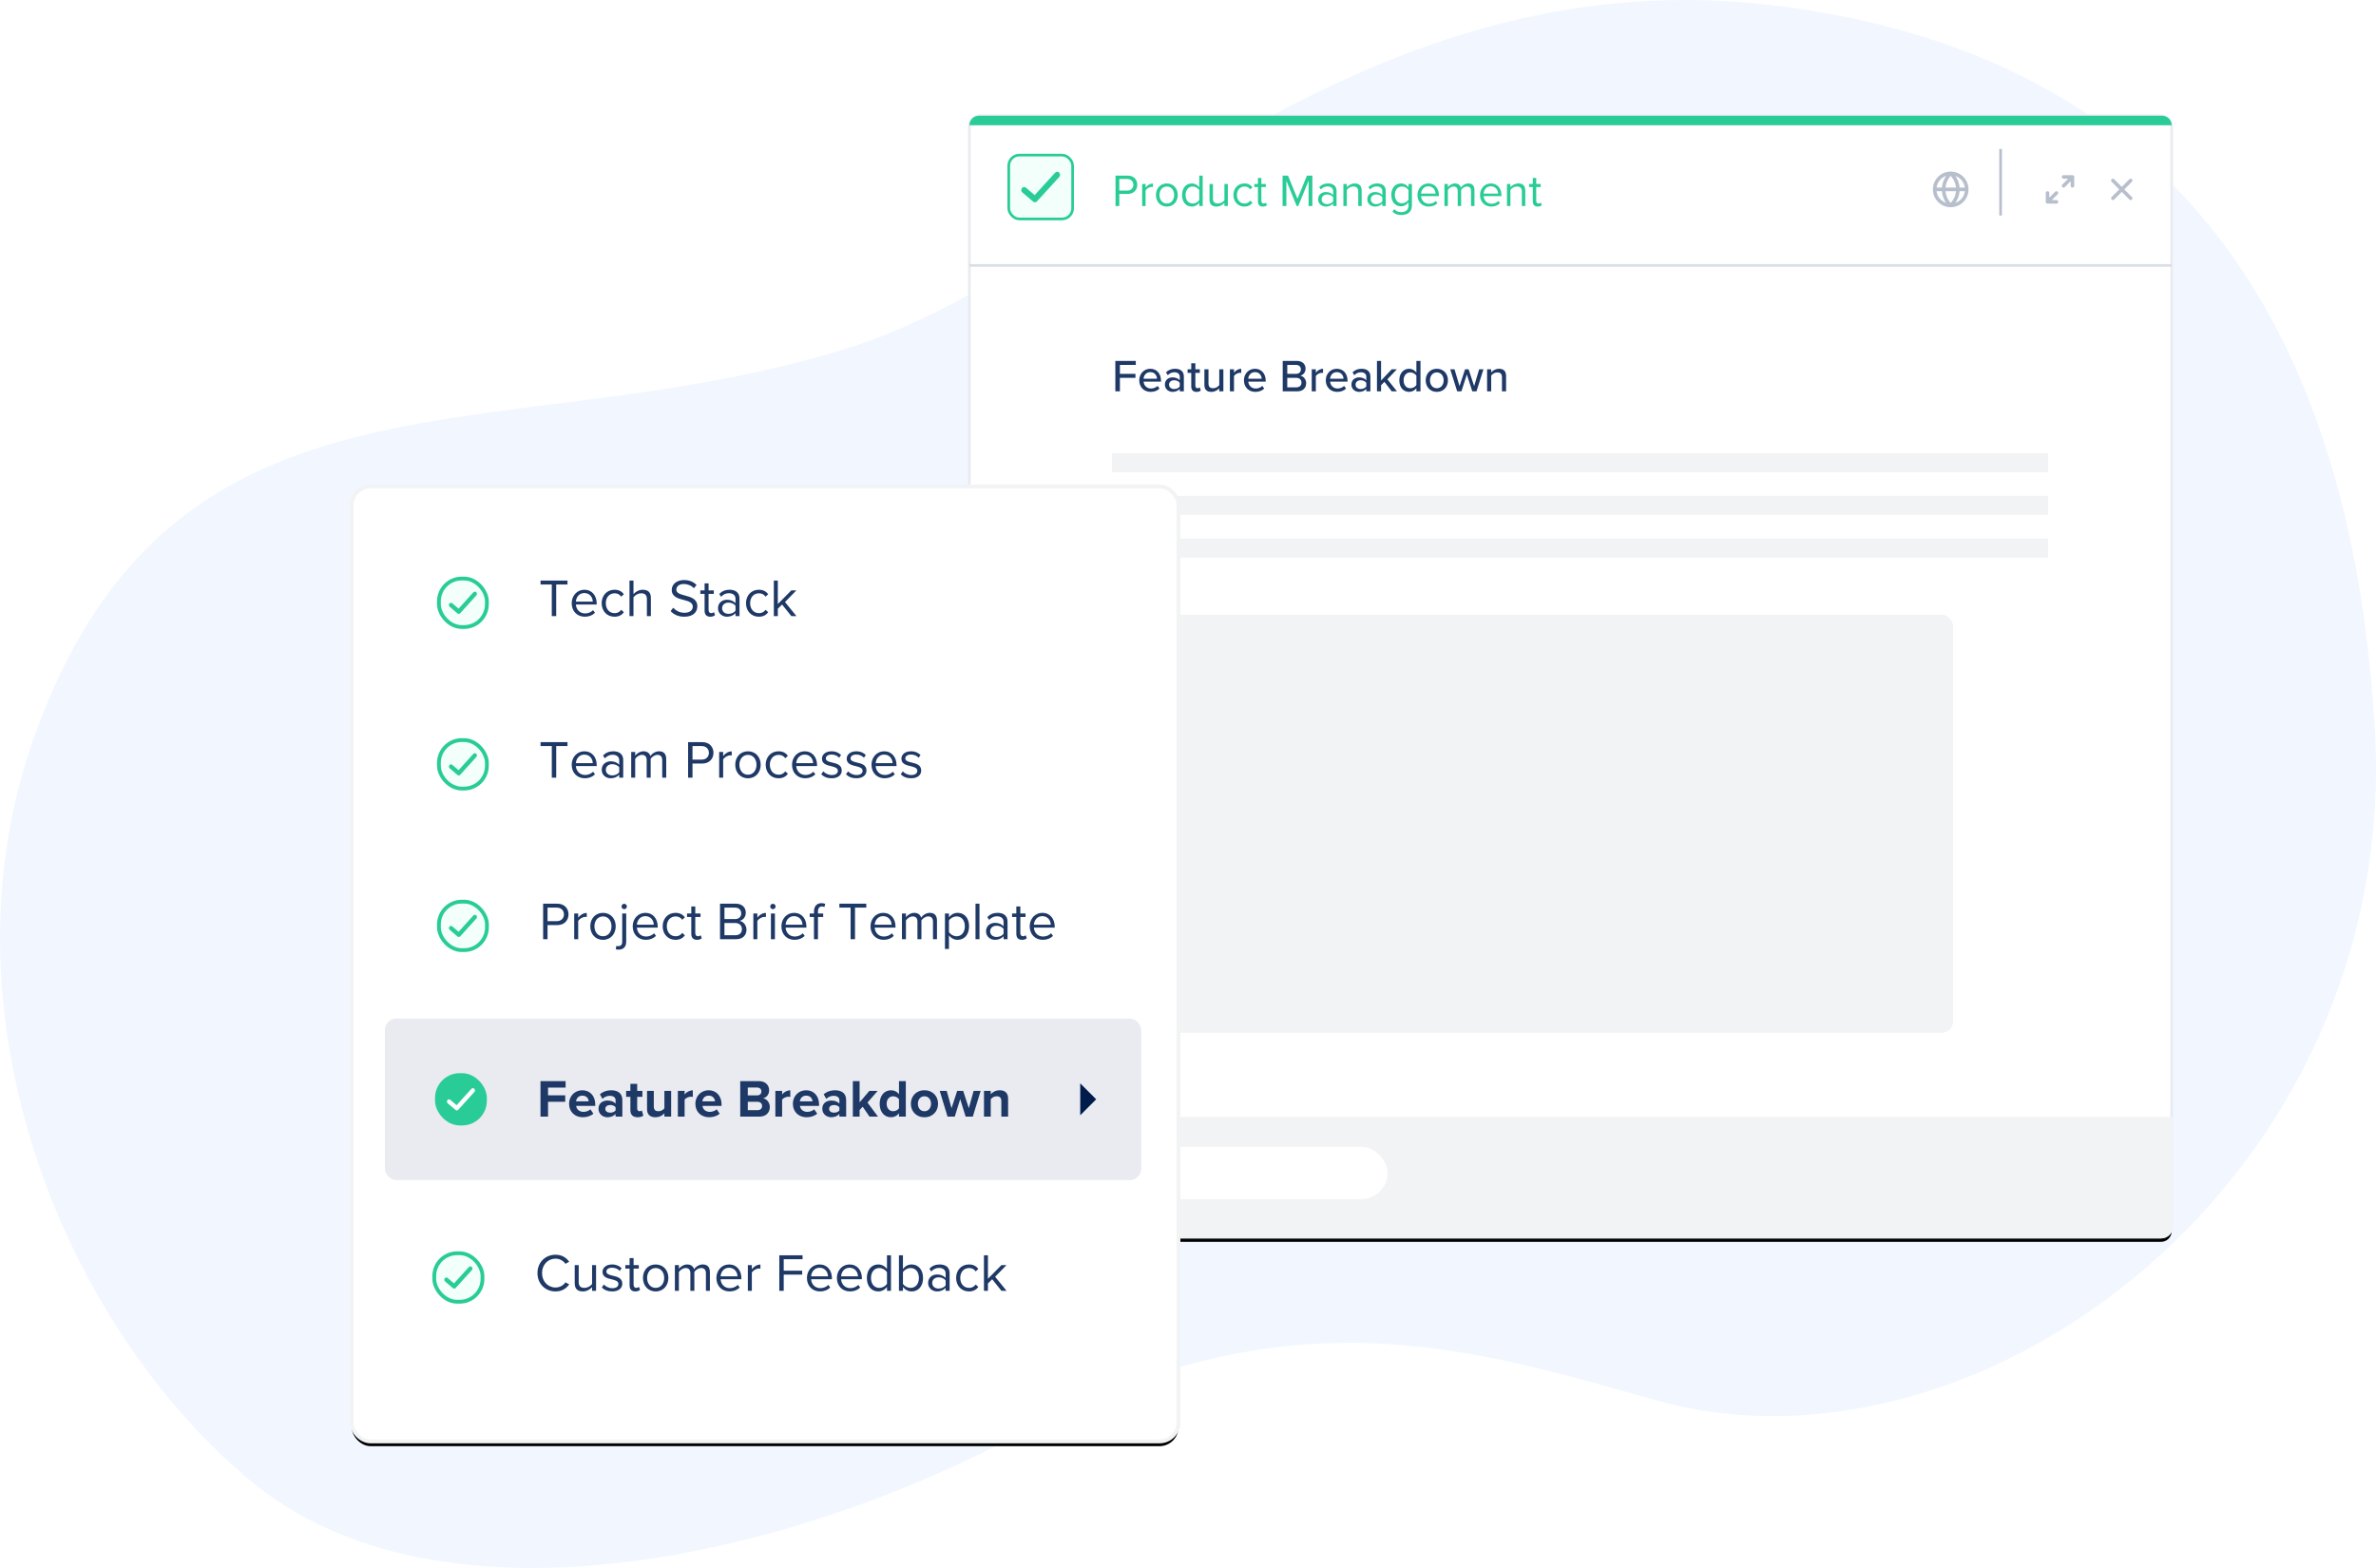 <svg width="500px" height="330px" viewBox="0 0 500 330" xmlns="http://www.w3.org/2000/svg" xmlns:xlink="http://www.w3.org/1999/xlink">
    <defs>
        <rect id="path-1" x="204" y="24.36" width="253" height="236" rx="2.24"></rect>
        <filter x="-1.5%" y="-1.2%" width="103.0%" height="103.2%" filterUnits="objectBoundingBox" id="filter-2">
            <feMorphology radius="0.28" operator="dilate" in="SourceAlpha" result="shadowSpreadOuter1"></feMorphology>
            <feOffset dx="0" dy="1" in="shadowSpreadOuter1" result="shadowOffsetOuter1"></feOffset>
            <feGaussianBlur stdDeviation="1" in="shadowOffsetOuter1" result="shadowBlurOuter1"></feGaussianBlur>
            <feComposite in="shadowBlurOuter1" in2="SourceAlpha" operator="out" result="shadowBlurOuter1"></feComposite>
            <feColorMatrix values="0 0 0 0 0   0 0 0 0 0   0 0 0 0 0  0 0 0 0.5 0" type="matrix" in="shadowBlurOuter1"></feColorMatrix>
        </filter>
        <path d="M1.875,4.875 C2.081,4.875 2.249,5.042 2.25,5.248 L2.25,5.248 L2.255,6.215 L3.485,4.985 C3.631,4.838 3.869,4.838 4.015,4.985 C4.162,5.131 4.162,5.369 4.015,5.515 L4.015,5.515 L2.781,6.75 L3.75,6.75 C3.957,6.75 4.125,6.918 4.125,7.125 C4.125,7.332 3.957,7.5 3.75,7.5 L3.75,7.5 L3.75,7.5 L1.884,7.499 C1.678,7.499 1.51,7.332 1.509,7.126 L1.509,7.126 L1.5,5.252 C1.499,5.045 1.666,4.876 1.873,4.875 L1.873,4.875 Z M5.252,1.5 L7.126,1.51 C7.332,1.511 7.499,1.678 7.499,1.884 L7.499,1.884 L7.5,3.75 C7.5,3.957 7.332,4.125 7.125,4.125 L7.125,4.125 C6.918,4.125 6.75,3.957 6.75,3.751 L6.75,3.751 L6.749,2.781 L5.515,4.015 C5.442,4.088 5.346,4.125 5.25,4.125 C5.154,4.125 5.058,4.088 4.985,4.015 C4.838,3.869 4.838,3.631 4.985,3.485 L4.985,3.485 L6.215,2.255 L5.248,2.25 C5.041,2.249 4.874,2.08 4.875,1.873 C4.876,1.667 5.044,1.5 5.25,1.5 L5.25,1.5 L5.252,1.5 Z" id="path-3"></path>
        <rect id="path-5" x="74" y="102.36" width="174" height="201" rx="4"></rect>
        <filter x="-2.2%" y="-1.4%" width="104.5%" height="103.9%" filterUnits="objectBoundingBox" id="filter-6">
            <feMorphology radius="0.4" operator="dilate" in="SourceAlpha" result="shadowSpreadOuter1"></feMorphology>
            <feOffset dx="0" dy="1" in="shadowSpreadOuter1" result="shadowOffsetOuter1"></feOffset>
            <feGaussianBlur stdDeviation="1" in="shadowOffsetOuter1" result="shadowBlurOuter1"></feGaussianBlur>
            <feComposite in="shadowBlurOuter1" in2="SourceAlpha" operator="out" result="shadowBlurOuter1"></feComposite>
            <feColorMatrix values="0 0 0 0 0   0 0 0 0 0   0 0 0 0 0  0 0 0 0.5 0" type="matrix" in="shadowBlurOuter1"></feColorMatrix>
        </filter>
        <polygon id="path-7" points="3.64 5.32 7 8.68 10.36 5.32"></polygon>
    </defs>
    <g id="Product-Management-" stroke="none" stroke-width="1" fill="none" fill-rule="evenodd">
        <path d="M354.092,0 C277.32,0.225 226.648,58.154 178.509,73.23 C106.324,95.836 37.06,72.086 7.298,154.738 C2.301,168.616 0.02,182.985 0,197.267 L0,197.654 C0.066,242.299 22.186,286.072 52.447,311.44 C68.228,324.67 89.256,329.991 111.884,330 L112.012,330 C146.866,329.984 185.499,317.385 214.647,301.686 C271.098,271.28 309.672,283.797 348.467,294.71 C416.799,313.932 505.411,247.762 499.741,153.048 C494.297,62.081 452.541,10.979 373.868,1.206 C367.407,0.404 361.113,0.018 354.995,0 L354.092,0 Z" id="Fill-1-Copy" fill="#F2F7FF"></path>
        <g id="Rectangle">
            <use fill="black" fill-opacity="1" filter="url(#filter-2)" xlink:href="#path-1"></use>
            <use stroke="#E9EBF0" stroke-width="0.56" fill="#FFFFFF" xlink:href="#path-1"></use>
        </g>
        <path d="M206,24.36 L455,24.36 C456.105,24.36 457,25.256 457,26.36 L457,26.36 L457,26.36 L204,26.36 C204,25.256 204.895,24.36 206,24.36 Z" id="Rectangle-7-Copy-6" fill="#29CC96"></path>
        <g id="verification/button/trusted/active" transform="translate(212, 32.36)">
            <g id="verification-icon-trusted-copy-12">
                <g id="Group-15" fill="#F2FFFB" stroke="#29CC96" stroke-width="0.56">
                    <rect id="Rectangle-3" x="0.28" y="0.28" width="13.44" height="13.44" rx="2.24"></rect>
                </g>
                <path d="M10.04,3.987 C8.546,5.574 7.186,7.139 5.735,8.702 L3.899,7.145 C3.774,7.039 3.614,6.99 3.455,7.009 C3.295,7.028 3.15,7.113 3.049,7.245 C2.84,7.522 2.883,7.925 3.144,8.146 L5.409,10.068 C5.651,10.273 5.999,10.251 6.217,10.018 C7.84,8.293 9.3,6.592 10.899,4.893 C11.079,4.709 11.133,4.425 11.035,4.181 C10.936,3.936 10.705,3.782 10.455,3.792 C10.298,3.797 10.149,3.867 10.04,3.987 Z" id="Fill-1" fill="#29CC96"></path>
            </g>
        </g>
        <g id="close" transform="translate(442, 35.36)" fill="#B8BFCC">
            <path d="M5.029,4.5 L6.641,2.891 C6.788,2.744 6.788,2.506 6.641,2.359 C6.494,2.212 6.256,2.212 6.109,2.359 L4.5,3.971 L2.891,2.359 C2.744,2.212 2.506,2.212 2.359,2.359 C2.212,2.506 2.212,2.744 2.359,2.891 L3.971,4.5 L2.359,6.109 C2.288,6.179 2.248,6.275 2.248,6.375 C2.248,6.475 2.288,6.571 2.359,6.641 C2.429,6.712 2.525,6.752 2.625,6.752 C2.725,6.752 2.821,6.712 2.891,6.641 L4.5,5.029 L6.109,6.641 C6.179,6.712 6.275,6.752 6.375,6.752 C6.475,6.752 6.571,6.712 6.641,6.641 C6.712,6.571 6.752,6.475 6.752,6.375 C6.752,6.275 6.712,6.179 6.641,6.109 L5.029,4.5 Z" id="🎨-Icon-Сolor"></path>
        </g>
        <g id="expand-window" transform="translate(429, 35.36)">
            <mask id="mask-4" fill="white">
                <use xlink:href="#path-3"></use>
            </mask>
            <use id="🎨-Icon-Сolor" fill="#B8BFCC" fill-rule="evenodd" xlink:href="#path-3"></use>
        </g>
        <path d="M421,31.36 L421,45.36 L421,31.36 Z" id="Path-2" stroke="#B8BFCC" stroke-width="0.56"></path>
        <g id="globe" transform="translate(406, 35.36)" fill="#B8BFCC">
            <path d="M8.25,4.5 C8.25,3.505 7.855,2.552 7.152,1.848 C6.448,1.145 5.495,0.75 4.5,0.75 C2.429,0.75 0.75,2.429 0.75,4.5 C0.75,6.571 2.429,8.25 4.5,8.25 C6.571,8.25 8.25,6.571 8.25,4.5 Z M7.474,4.125 L6.375,4.125 C6.313,3.243 6.011,2.395 5.501,1.673 C6.569,2.052 7.332,3.001 7.474,4.125 Z M3.405,4.875 L5.625,4.875 C5.529,5.801 5.134,6.672 4.5,7.354 C3.866,6.674 3.48,5.801 3.405,4.875 L3.405,4.875 Z M3.405,4.125 C3.492,3.203 3.877,2.335 4.5,1.65 C5.139,2.327 5.535,3.198 5.625,4.125 L3.405,4.125 Z M3.54,1.661 C3.028,2.388 2.721,3.239 2.651,4.125 L1.526,4.125 C1.671,2.986 2.453,2.03 3.54,1.661 Z M1.526,4.875 L2.651,4.875 C2.713,5.76 3.018,6.612 3.533,7.335 C2.449,6.965 1.671,6.011 1.526,4.875 Z M5.482,7.331 C5.996,6.608 6.304,5.759 6.375,4.875 L7.481,4.875 C7.337,6.007 6.562,6.959 5.482,7.331 L5.482,7.331 Z" id="🎨-Icon-Сolor"></path>
        </g>
        <path d="M204,235.36 L457,235.36 L457,258.12 C457,259.358 455.997,260.36 454.76,260.36 L206.24,260.36 C205.003,260.36 204,259.358 204,258.12 L204,235.36 L204,235.36 Z" id="Rectangle" stroke="#F2F3F5" stroke-width="0.56" fill="#F2F3F5"></path>
        <g id="icon-resize" transform="translate(206, 250.36)" fill="#8F9CB3">
            <path d="M5.696,6.72 L4.779,6.72 L6.72,4.779 L6.72,5.696 L5.696,6.72 Z M3.307,6.72 L2.389,6.72 L6.72,2.389 L6.72,3.307 L3.307,6.72 Z M0.917,6.72 L0,6.72 L6.72,0 L6.72,0.917 L0.917,6.72 Z" id="Shape" transform="translate(3.36, 3.36) rotate(90) translate(-3.36, -3.36) "></path>
        </g>
        <g id="tag" transform="translate(220, 242.36)" fill="#B8BFCC">
            <path d="M4.675,9.625 C4.569,9.625 4.464,9.585 4.383,9.504 L1.496,6.617 C1.335,6.455 1.335,6.195 1.496,6.033 L6.033,1.496 C6.111,1.418 6.215,1.375 6.325,1.375 L9.213,1.375 C9.441,1.375 9.625,1.559 9.625,1.788 L9.625,4.675 C9.625,4.785 9.582,4.889 9.504,4.967 L4.967,9.504 C4.886,9.585 4.781,9.625 4.675,9.625 Z M8.8,4.504 L8.8,2.2 L6.496,2.2 L2.371,6.325 L4.675,8.629 L8.8,4.504 Z M7.543,2.757 C7.736,2.564 8.049,2.564 8.243,2.757 C8.436,2.951 8.436,3.264 8.243,3.458 C8.049,3.651 7.736,3.651 7.543,3.458 C7.349,3.264 7.349,2.951 7.543,2.757 L7.543,2.757 Z" id="🎨-Icon-Сolor"></path>
        </g>
        <rect id="Rectangle-12-[4-8]" fill="#FFFFFF" x="241" y="241.36" width="51" height="11" rx="5.5"></rect>
        <path d="M235.67,82.36 L235.67,79.519 L238.944,79.519 L238.944,78.674 L235.67,78.674 L235.67,76.802 L239.011,76.802 L239.011,75.957 L234.71,75.957 L234.71,82.36 L235.67,82.36 Z M242.141,82.476 C242.89,82.476 243.542,82.236 244.003,81.784 L243.6,81.218 C243.254,81.573 242.717,81.765 242.227,81.765 C241.296,81.765 240.72,81.112 240.653,80.325 L244.32,80.325 L244.32,80.114 C244.32,78.693 243.456,77.608 242.064,77.608 C240.71,77.608 239.741,78.693 239.741,80.037 C239.741,81.496 240.758,82.476 242.141,82.476 Z M243.475,79.701 L240.643,79.701 C240.691,79.068 241.133,78.319 242.064,78.319 C243.043,78.319 243.456,79.087 243.475,79.701 Z M246.749,82.476 C247.373,82.476 247.901,82.255 248.266,81.852 L248.266,82.36 L249.13,82.36 L249.13,79.231 C249.13,78.05 248.275,77.608 247.267,77.608 C246.518,77.608 245.885,77.858 245.366,78.367 L245.741,78.962 C246.154,78.549 246.605,78.348 247.133,78.348 C247.795,78.348 248.266,78.693 248.266,79.269 L248.266,80.037 C247.91,79.624 247.373,79.423 246.749,79.423 C245.971,79.423 245.136,79.884 245.136,80.94 C245.136,81.957 245.981,82.476 246.749,82.476 Z M247.075,81.871 C246.451,81.871 246.01,81.496 246.01,80.949 C246.01,80.402 246.451,80.028 247.075,80.028 C247.555,80.028 248.006,80.21 248.266,80.556 L248.266,81.343 C248.006,81.688 247.555,81.871 247.075,81.871 Z M251.789,82.476 C252.24,82.476 252.509,82.351 252.691,82.178 L252.47,81.525 C252.384,81.621 252.202,81.708 252,81.708 C251.702,81.708 251.549,81.468 251.549,81.141 L251.549,78.482 L252.49,78.482 L252.49,77.724 L251.549,77.724 L251.549,76.456 L250.685,76.456 L250.685,77.724 L249.917,77.724 L249.917,78.482 L250.685,78.482 L250.685,81.333 C250.685,82.063 251.059,82.476 251.789,82.476 Z M254.928,82.476 C255.638,82.476 256.224,82.111 256.579,81.727 L256.579,82.36 L257.443,82.36 L257.443,77.724 L256.579,77.724 L256.579,81.055 C256.32,81.4 255.83,81.708 255.293,81.708 C254.698,81.708 254.314,81.477 254.314,80.709 L254.314,77.724 L253.45,77.724 L253.45,80.997 C253.45,81.976 253.939,82.476 254.928,82.476 Z M259.68,82.36 L259.68,79.135 C259.882,78.789 260.467,78.463 260.899,78.463 C261.014,78.463 261.11,78.472 261.197,78.492 L261.197,77.618 C260.582,77.618 260.035,77.973 259.68,78.434 L259.68,77.724 L258.816,77.724 L258.816,82.36 L259.68,82.36 Z M264.173,82.476 C264.922,82.476 265.574,82.236 266.035,81.784 L265.632,81.218 C265.286,81.573 264.749,81.765 264.259,81.765 C263.328,81.765 262.752,81.112 262.685,80.325 L266.352,80.325 L266.352,80.114 C266.352,78.693 265.488,77.608 264.096,77.608 C262.742,77.608 261.773,78.693 261.773,80.037 C261.773,81.496 262.79,82.476 264.173,82.476 Z M265.507,79.701 L262.675,79.701 C262.723,79.068 263.165,78.319 264.096,78.319 C265.075,78.319 265.488,79.087 265.507,79.701 Z M273.014,82.36 C274.195,82.36 274.867,81.64 274.867,80.632 C274.867,79.855 274.31,79.164 273.629,79.058 C274.214,78.933 274.742,78.396 274.742,77.589 C274.742,76.658 274.08,75.957 272.938,75.957 L269.933,75.957 L269.933,82.36 L273.014,82.36 Z M272.755,78.674 L270.893,78.674 L270.893,76.802 L272.755,76.802 C273.398,76.802 273.754,77.215 273.754,77.743 C273.754,78.271 273.398,78.674 272.755,78.674 Z M272.803,81.516 L270.893,81.516 L270.893,79.519 L272.803,79.519 C273.514,79.519 273.878,79.98 273.878,80.508 C273.878,81.132 273.475,81.516 272.803,81.516 Z M276.902,82.36 L276.902,79.135 C277.104,78.789 277.69,78.463 278.122,78.463 C278.237,78.463 278.333,78.472 278.419,78.492 L278.419,77.618 C277.805,77.618 277.258,77.973 276.902,78.434 L276.902,77.724 L276.038,77.724 L276.038,82.36 L276.902,82.36 Z M281.395,82.476 C282.144,82.476 282.797,82.236 283.258,81.784 L282.854,81.218 C282.509,81.573 281.971,81.765 281.482,81.765 C280.55,81.765 279.974,81.112 279.907,80.325 L283.574,80.325 L283.574,80.114 C283.574,78.693 282.71,77.608 281.318,77.608 C279.965,77.608 278.995,78.693 278.995,80.037 C278.995,81.496 280.013,82.476 281.395,82.476 Z M282.73,79.701 L279.898,79.701 C279.946,79.068 280.387,78.319 281.318,78.319 C282.298,78.319 282.71,79.087 282.73,79.701 Z M286.003,82.476 C286.627,82.476 287.155,82.255 287.52,81.852 L287.52,82.36 L288.384,82.36 L288.384,79.231 C288.384,78.05 287.53,77.608 286.522,77.608 C285.773,77.608 285.139,77.858 284.621,78.367 L284.995,78.962 C285.408,78.549 285.859,78.348 286.387,78.348 C287.05,78.348 287.52,78.693 287.52,79.269 L287.52,80.037 C287.165,79.624 286.627,79.423 286.003,79.423 C285.226,79.423 284.39,79.884 284.39,80.94 C284.39,81.957 285.235,82.476 286.003,82.476 Z M286.33,81.871 C285.706,81.871 285.264,81.496 285.264,80.949 C285.264,80.402 285.706,80.028 286.33,80.028 C286.81,80.028 287.261,80.21 287.52,80.556 L287.52,81.343 C287.261,81.688 286.81,81.871 286.33,81.871 Z M290.63,82.36 L290.63,81.074 L291.331,80.364 L292.877,82.36 L293.971,82.36 L291.955,79.826 L293.952,77.724 L292.867,77.724 L290.63,80.076 L290.63,75.957 L289.766,75.957 L289.766,82.36 L290.63,82.36 Z M296.544,82.476 C297.158,82.476 297.715,82.159 298.061,81.698 L298.061,82.36 L298.925,82.36 L298.925,75.957 L298.061,75.957 L298.061,78.396 C297.686,77.896 297.139,77.608 296.544,77.608 C295.334,77.608 294.47,78.559 294.47,80.047 C294.47,81.564 295.334,82.476 296.544,82.476 Z M296.774,81.708 C295.91,81.708 295.373,81.007 295.373,80.047 C295.373,79.077 295.91,78.376 296.774,78.376 C297.302,78.376 297.821,78.684 298.061,79.058 L298.061,81.036 C297.821,81.41 297.302,81.708 296.774,81.708 Z M302.362,82.476 C303.811,82.476 304.704,81.381 304.704,80.037 C304.704,78.703 303.811,77.608 302.362,77.608 C300.922,77.608 300.019,78.703 300.019,80.037 C300.019,81.381 300.922,82.476 302.362,82.476 Z M302.362,81.708 C301.44,81.708 300.922,80.92 300.922,80.037 C300.922,79.164 301.44,78.376 302.362,78.376 C303.293,78.376 303.802,79.164 303.802,80.037 C303.802,80.92 303.293,81.708 302.362,81.708 Z M307.536,82.36 L308.678,78.799 L309.821,82.36 L310.714,82.36 L312.173,77.724 L311.27,77.724 L310.214,81.256 L309.053,77.724 L308.304,77.724 L307.142,81.256 L306.086,77.724 L305.184,77.724 L306.643,82.36 L307.536,82.36 Z M313.805,82.36 L313.805,79.048 C314.054,78.703 314.544,78.376 315.082,78.376 C315.677,78.376 316.07,78.626 316.07,79.394 L316.07,82.36 L316.934,82.36 L316.934,79.106 C316.934,78.127 316.426,77.608 315.446,77.608 C314.726,77.608 314.112,78.002 313.805,78.376 L313.805,77.724 L312.941,77.724 L312.941,82.36 L313.805,82.36 Z" id="FeatureBreakdown" fill="#1F3966" fill-rule="nonzero"></path>
        <path d="M235.546,43.36 L235.546,40.816 L237.322,40.816 C238.589,40.816 239.328,39.933 239.328,38.887 C239.328,37.84 238.608,36.957 237.322,36.957 L234.749,36.957 L234.749,43.36 L235.546,43.36 Z M237.226,40.106 L235.546,40.106 L235.546,37.668 L237.226,37.668 C237.984,37.668 238.502,38.167 238.502,38.887 C238.502,39.607 237.984,40.106 237.226,40.106 Z M241.075,43.36 L241.075,40.077 C241.286,39.703 241.891,39.338 242.333,39.338 C242.448,39.338 242.534,39.348 242.621,39.367 L242.621,38.628 C241.987,38.628 241.45,38.983 241.075,39.472 L241.075,38.724 L240.355,38.724 L240.355,43.36 L241.075,43.36 Z M245.549,43.476 C246.96,43.476 247.843,42.381 247.843,41.037 C247.843,39.693 246.96,38.608 245.549,38.608 C244.138,38.608 243.254,39.693 243.254,41.037 C243.254,42.381 244.138,43.476 245.549,43.476 Z M245.549,42.832 C244.56,42.832 244.003,41.988 244.003,41.037 C244.003,40.096 244.56,39.252 245.549,39.252 C246.538,39.252 247.085,40.096 247.085,41.037 C247.085,41.988 246.538,42.832 245.549,42.832 Z M250.81,43.476 C251.462,43.476 252.029,43.14 252.374,42.669 L252.374,43.36 L253.094,43.36 L253.094,36.957 L252.374,36.957 L252.374,39.424 C252,38.916 251.434,38.608 250.81,38.608 C249.59,38.608 248.746,39.568 248.746,41.047 C248.746,42.554 249.6,43.476 250.81,43.476 Z M250.982,42.832 C250.051,42.832 249.494,42.074 249.494,41.047 C249.494,40.02 250.051,39.252 250.982,39.252 C251.558,39.252 252.115,39.597 252.374,40 L252.374,42.103 C252.115,42.506 251.558,42.832 250.982,42.832 Z M256.013,43.476 C256.704,43.476 257.309,43.111 257.664,42.708 L257.664,43.36 L258.384,43.36 L258.384,38.724 L257.664,38.724 L257.664,42.132 C257.395,42.506 256.858,42.832 256.291,42.832 C255.667,42.832 255.254,42.592 255.254,41.776 L255.254,38.724 L254.534,38.724 L254.534,41.997 C254.534,43.005 255.043,43.476 256.013,43.476 Z M261.869,43.476 C262.714,43.476 263.213,43.13 263.568,42.669 L263.088,42.228 C262.781,42.64 262.387,42.832 261.907,42.832 C260.918,42.832 260.304,42.064 260.304,41.037 C260.304,40.01 260.918,39.252 261.907,39.252 C262.387,39.252 262.781,39.434 263.088,39.856 L263.568,39.415 C263.213,38.954 262.714,38.608 261.869,38.608 C260.486,38.608 259.555,39.664 259.555,41.037 C259.555,42.42 260.486,43.476 261.869,43.476 Z M265.747,43.476 C266.17,43.476 266.429,43.351 266.611,43.178 L266.4,42.64 C266.304,42.746 266.112,42.832 265.91,42.832 C265.594,42.832 265.44,42.583 265.44,42.237 L265.44,39.357 L266.381,39.357 L266.381,38.724 L265.44,38.724 L265.44,37.456 L264.72,37.456 L264.72,38.724 L263.952,38.724 L263.952,39.357 L264.72,39.357 L264.72,42.391 C264.72,43.082 265.066,43.476 265.747,43.476 Z M270.701,43.36 L270.701,38.032 L272.87,43.36 L273.197,43.36 L275.376,38.032 L275.376,43.36 L276.173,43.36 L276.173,36.957 L275.03,36.957 L273.034,41.834 L271.046,36.957 L269.904,36.957 L269.904,43.36 L270.701,43.36 Z M279.005,43.476 C279.629,43.476 280.157,43.255 280.541,42.832 L280.541,43.36 L281.261,43.36 L281.261,40.173 C281.261,39.05 280.445,38.608 279.466,38.608 C278.707,38.608 278.112,38.858 277.613,39.376 L277.949,39.876 C278.362,39.434 278.813,39.232 279.37,39.232 C280.042,39.232 280.541,39.588 280.541,40.212 L280.541,41.047 C280.166,40.615 279.638,40.413 279.005,40.413 C278.218,40.413 277.382,40.903 277.382,41.94 C277.382,42.948 278.218,43.476 279.005,43.476 Z M279.264,42.957 C278.592,42.957 278.122,42.535 278.122,41.949 C278.122,41.354 278.592,40.932 279.264,40.932 C279.773,40.932 280.262,41.124 280.541,41.508 L280.541,42.381 C280.262,42.765 279.773,42.957 279.264,42.957 Z M283.421,43.36 L283.421,39.972 C283.69,39.597 284.227,39.252 284.794,39.252 C285.418,39.252 285.83,39.511 285.83,40.327 L285.83,43.36 L286.55,43.36 L286.55,40.106 C286.55,39.098 286.042,38.608 285.072,38.608 C284.381,38.608 283.747,39.012 283.421,39.396 L283.421,38.724 L282.701,38.724 L282.701,43.36 L283.421,43.36 Z M289.354,43.476 C289.978,43.476 290.506,43.255 290.89,42.832 L290.89,43.36 L291.61,43.36 L291.61,40.173 C291.61,39.05 290.794,38.608 289.814,38.608 C289.056,38.608 288.461,38.858 287.962,39.376 L288.298,39.876 C288.71,39.434 289.162,39.232 289.718,39.232 C290.39,39.232 290.89,39.588 290.89,40.212 L290.89,41.047 C290.515,40.615 289.987,40.413 289.354,40.413 C288.566,40.413 287.731,40.903 287.731,41.94 C287.731,42.948 288.566,43.476 289.354,43.476 Z M289.613,42.957 C288.941,42.957 288.47,42.535 288.47,41.949 C288.47,41.354 288.941,40.932 289.613,40.932 C290.122,40.932 290.611,41.124 290.89,41.508 L290.89,42.381 C290.611,42.765 290.122,42.957 289.613,42.957 Z M294.912,45.242 C296.045,45.242 297.12,44.762 297.12,43.226 L297.12,38.724 L296.4,38.724 L296.4,39.424 C296.026,38.916 295.469,38.608 294.845,38.608 C293.626,38.608 292.781,39.53 292.781,41.018 C292.781,42.516 293.635,43.418 294.845,43.418 C295.498,43.418 296.064,43.063 296.4,42.592 L296.4,43.255 C296.4,44.272 295.68,44.647 294.912,44.647 C294.25,44.647 293.789,44.474 293.405,44.013 L293.04,44.551 C293.587,45.088 294.125,45.242 294.912,45.242 Z M295.018,42.784 C294.086,42.784 293.53,42.036 293.53,41.018 C293.53,39.991 294.086,39.252 295.018,39.252 C295.594,39.252 296.15,39.597 296.4,40 L296.4,42.026 C296.15,42.429 295.594,42.784 295.018,42.784 Z M300.653,43.476 C301.411,43.476 302.035,43.226 302.496,42.765 L302.15,42.295 C301.786,42.669 301.248,42.88 300.72,42.88 C299.722,42.88 299.107,42.151 299.05,41.277 L302.803,41.277 L302.803,41.095 C302.803,39.703 301.978,38.608 300.576,38.608 C299.251,38.608 298.291,39.693 298.291,41.037 C298.291,42.487 299.28,43.476 300.653,43.476 Z M302.093,40.749 L299.05,40.749 C299.088,40.039 299.578,39.204 300.566,39.204 C301.622,39.204 302.083,40.058 302.093,40.749 Z M304.685,43.36 L304.685,39.972 C304.934,39.597 305.434,39.252 305.904,39.252 C306.509,39.252 306.758,39.626 306.758,40.212 L306.758,43.36 L307.478,43.36 L307.478,39.962 C307.718,39.597 308.227,39.252 308.707,39.252 C309.302,39.252 309.562,39.626 309.562,40.212 L309.562,43.36 L310.282,43.36 L310.282,40.01 C310.282,39.079 309.83,38.608 308.986,38.608 C308.314,38.608 307.69,39.05 307.43,39.472 C307.296,38.992 306.893,38.608 306.182,38.608 C305.501,38.608 304.877,39.098 304.685,39.396 L304.685,38.724 L303.965,38.724 L303.965,43.36 L304.685,43.36 Z M313.814,43.476 C314.573,43.476 315.197,43.226 315.658,42.765 L315.312,42.295 C314.947,42.669 314.41,42.88 313.882,42.88 C312.883,42.88 312.269,42.151 312.211,41.277 L315.965,41.277 L315.965,41.095 C315.965,39.703 315.139,38.608 313.738,38.608 C312.413,38.608 311.453,39.693 311.453,41.037 C311.453,42.487 312.442,43.476 313.814,43.476 Z M315.254,40.749 L312.211,40.749 C312.25,40.039 312.739,39.204 313.728,39.204 C314.784,39.204 315.245,40.058 315.254,40.749 Z M317.846,43.36 L317.846,39.972 C318.115,39.597 318.653,39.252 319.219,39.252 C319.843,39.252 320.256,39.511 320.256,40.327 L320.256,43.36 L320.976,43.36 L320.976,40.106 C320.976,39.098 320.467,38.608 319.498,38.608 C318.806,38.608 318.173,39.012 317.846,39.396 L317.846,38.724 L317.126,38.724 L317.126,43.36 L317.846,43.36 Z M323.587,43.476 C324.01,43.476 324.269,43.351 324.451,43.178 L324.24,42.64 C324.144,42.746 323.952,42.832 323.75,42.832 C323.434,42.832 323.28,42.583 323.28,42.237 L323.28,39.357 L324.221,39.357 L324.221,38.724 L323.28,38.724 L323.28,37.456 L322.56,37.456 L322.56,38.724 L321.792,38.724 L321.792,39.357 L322.56,39.357 L322.56,42.391 C322.56,43.082 322.906,43.476 323.587,43.476 Z" id="ProductManagement" fill="#29CC96" fill-rule="nonzero"></path>
        <rect id="Rectangle" fill="#F2F3F5" x="234" y="95.36" width="197" height="4"></rect>
        <rect id="Rectangle-Copy" fill="#F2F3F5" x="234" y="104.36" width="197" height="4"></rect>
        <rect id="Rectangle-Copy-2" fill="#F2F3F5" x="234" y="113.36" width="197" height="4"></rect>
        <rect id="Rectangle-Copy-3" fill="#F2F3F5" x="234" y="129.36" width="177" height="88" rx="2.4"></rect>
        <line x1="204" y1="55.86" x2="457" y2="55.86" id="Line-Copy-53" stroke="#DADEE6" stroke-width="0.56"></line>
        <g id="Rectangle">
            <use fill="black" fill-opacity="1" filter="url(#filter-6)" xlink:href="#path-5"></use>
            <use stroke="#F2F3F5" stroke-width="0.8" fill="#FFFFFF" xlink:href="#path-5"></use>
        </g>
        <rect id="Rectangle-Copy-7" fill="#E9EBF0" x="81" y="214.36" width="159.158" height="34" rx="2.4"></rect>
        <g id="verification/dot/trusted/selected" transform="translate(88.579, 222.86)">
            <g id="Group" transform="translate(3.368, 3.4)">
                <rect id="Rectangle-3" stroke="#29CC96" stroke-width="0.8" fill="#29CC96" x="0" y="0" width="10.105" height="10.2" rx="4.8"></rect>
                <path d="M7.247,2.905 C6.169,4.061 5.187,5.201 4.14,6.34 L2.814,5.206 C2.724,5.128 2.609,5.093 2.494,5.107 C2.379,5.12 2.273,5.182 2.201,5.279 C2.05,5.48 2.081,5.774 2.269,5.935 L3.905,7.335 C4.079,7.484 4.33,7.469 4.487,7.299 C5.659,6.042 6.713,4.802 7.867,3.565 C7.997,3.431 8.036,3.224 7.965,3.046 C7.894,2.868 7.727,2.755 7.547,2.763 C7.433,2.766 7.326,2.818 7.247,2.905 Z" id="Fill-1" fill="#FFFFFF"></path>
            </g>
        </g>
        <path d="M115.33,235 L115.33,231.886 L118.947,231.886 L118.947,230.52 L115.33,230.52 L115.33,228.896 L119.026,228.896 L119.026,227.53 L113.739,227.53 L113.739,235 L115.33,235 Z M122.643,235.134 C123.483,235.134 124.334,234.877 124.872,234.384 L124.245,233.466 C123.898,233.802 123.304,234.003 122.8,234.003 C121.882,234.003 121.333,233.432 121.243,232.749 L125.264,232.749 L125.264,232.435 C125.264,230.666 124.166,229.456 122.554,229.456 C120.907,229.456 119.754,230.722 119.754,232.29 C119.754,234.026 120.997,235.134 122.643,235.134 Z M123.886,231.786 L121.221,231.786 C121.288,231.248 121.669,230.587 122.554,230.587 C123.494,230.587 123.853,231.27 123.886,231.786 Z M127.829,235.134 C128.534,235.134 129.173,234.877 129.542,234.44 L129.542,235 L130.965,235 L130.965,231.506 C130.965,229.949 129.834,229.456 128.602,229.456 C127.75,229.456 126.899,229.725 126.238,230.307 L126.776,231.259 C127.235,230.834 127.773,230.621 128.355,230.621 C129.072,230.621 129.542,230.979 129.542,231.528 L129.542,232.278 C129.184,231.842 128.546,231.618 127.829,231.618 C126.966,231.618 125.947,232.077 125.947,233.342 C125.947,234.552 126.966,235.134 127.829,235.134 Z M128.4,234.171 C127.84,234.171 127.381,233.88 127.381,233.376 C127.381,232.85 127.84,232.558 128.4,232.558 C128.859,232.558 129.307,232.715 129.542,233.029 L129.542,233.701 C129.307,234.014 128.859,234.171 128.4,234.171 Z M134.19,235.134 C134.784,235.134 135.165,234.978 135.378,234.787 L135.075,233.712 C134.997,233.79 134.795,233.869 134.582,233.869 C134.269,233.869 134.09,233.611 134.09,233.275 L134.09,230.834 L135.187,230.834 L135.187,229.59 L134.09,229.59 L134.09,228.112 L132.656,228.112 L132.656,229.59 L131.76,229.59 L131.76,230.834 L132.656,230.834 L132.656,233.656 C132.656,234.619 133.194,235.134 134.19,235.134 Z M137.909,235.134 C138.794,235.134 139.443,234.731 139.813,234.317 L139.813,235 L141.235,235 L141.235,229.59 L139.813,229.59 L139.813,233.253 C139.566,233.566 139.13,233.869 138.581,233.869 C137.976,233.869 137.584,233.622 137.584,232.872 L137.584,229.59 L136.162,229.59 L136.162,233.432 C136.162,234.485 136.722,235.134 137.909,235.134 Z M144.069,235 L144.069,231.427 C144.304,231.08 144.931,230.811 145.402,230.811 C145.558,230.811 145.693,230.834 145.794,230.856 L145.794,229.467 C145.122,229.467 144.45,229.848 144.069,230.33 L144.069,229.59 L142.646,229.59 L142.646,235 L144.069,235 Z M149.221,235.134 C150.061,235.134 150.912,234.877 151.45,234.384 L150.822,233.466 C150.475,233.802 149.882,234.003 149.378,234.003 C148.459,234.003 147.91,233.432 147.821,232.749 L151.842,232.749 L151.842,232.435 C151.842,230.666 150.744,229.456 149.131,229.456 C147.485,229.456 146.331,230.722 146.331,232.29 C146.331,234.026 147.574,235.134 149.221,235.134 Z M150.464,231.786 L147.798,231.786 C147.866,231.248 148.246,230.587 149.131,230.587 C150.072,230.587 150.43,231.27 150.464,231.786 Z M159.827,235 C161.25,235 162,234.104 162,232.984 C162,232.043 161.362,231.27 160.566,231.147 C161.272,231.002 161.854,230.374 161.854,229.434 C161.854,228.437 161.126,227.53 159.704,227.53 L155.773,227.53 L155.773,235 L159.827,235 Z M159.357,230.531 L157.363,230.531 L157.363,228.885 L159.357,228.885 C159.894,228.885 160.23,229.243 160.23,229.702 C160.23,230.184 159.894,230.531 159.357,230.531 Z M159.413,233.645 L157.363,233.645 L157.363,231.886 L159.413,231.886 C160.04,231.886 160.376,232.29 160.376,232.76 C160.376,233.298 160.018,233.645 159.413,233.645 Z M164.587,235 L164.587,231.427 C164.822,231.08 165.45,230.811 165.92,230.811 C166.077,230.811 166.211,230.834 166.312,230.856 L166.312,229.467 C165.64,229.467 164.968,229.848 164.587,230.33 L164.587,229.59 L163.165,229.59 L163.165,235 L164.587,235 Z M169.739,235.134 C170.579,235.134 171.43,234.877 171.968,234.384 L171.341,233.466 C170.994,233.802 170.4,234.003 169.896,234.003 C168.978,234.003 168.429,233.432 168.339,232.749 L172.36,232.749 L172.36,232.435 C172.36,230.666 171.262,229.456 169.65,229.456 C168.003,229.456 166.85,230.722 166.85,232.29 C166.85,234.026 168.093,235.134 169.739,235.134 Z M170.982,231.786 L168.317,231.786 C168.384,231.248 168.765,230.587 169.65,230.587 C170.59,230.587 170.949,231.27 170.982,231.786 Z M174.925,235.134 C175.63,235.134 176.269,234.877 176.638,234.44 L176.638,235 L178.061,235 L178.061,231.506 C178.061,229.949 176.93,229.456 175.698,229.456 C174.846,229.456 173.995,229.725 173.334,230.307 L173.872,231.259 C174.331,230.834 174.869,230.621 175.451,230.621 C176.168,230.621 176.638,230.979 176.638,231.528 L176.638,232.278 C176.28,231.842 175.642,231.618 174.925,231.618 C174.062,231.618 173.043,232.077 173.043,233.342 C173.043,234.552 174.062,235.134 174.925,235.134 Z M175.496,234.171 C174.936,234.171 174.477,233.88 174.477,233.376 C174.477,232.85 174.936,232.558 175.496,232.558 C175.955,232.558 176.403,232.715 176.638,233.029 L176.638,233.701 C176.403,234.014 175.955,234.171 175.496,234.171 Z M180.894,235 L180.894,233.611 L181.544,232.917 L182.978,235 L184.758,235 L182.552,232.043 L184.691,229.59 L182.944,229.59 L180.894,231.998 L180.894,227.53 L179.472,227.53 L179.472,235 L180.894,235 Z M187.514,235.134 C188.163,235.134 188.757,234.843 189.182,234.306 L189.182,235 L190.616,235 L190.616,227.53 L189.182,227.53 L189.182,230.285 C188.757,229.736 188.152,229.456 187.514,229.456 C186.136,229.456 185.117,230.531 185.117,232.301 C185.117,234.104 186.147,235.134 187.514,235.134 Z M187.95,233.869 C187.144,233.869 186.584,233.23 186.584,232.301 C186.584,231.36 187.144,230.722 187.95,230.722 C188.432,230.722 188.947,230.979 189.182,231.338 L189.182,233.253 C188.947,233.611 188.432,233.869 187.95,233.869 Z M194.536,235.134 C196.328,235.134 197.403,233.835 197.403,232.29 C197.403,230.755 196.328,229.456 194.536,229.456 C192.755,229.456 191.68,230.755 191.68,232.29 C191.68,233.835 192.755,235.134 194.536,235.134 Z M194.536,233.869 C193.651,233.869 193.158,233.141 193.158,232.29 C193.158,231.45 193.651,230.722 194.536,230.722 C195.421,230.722 195.925,231.45 195.925,232.29 C195.925,233.141 195.421,233.869 194.536,233.869 Z M200.92,235 L202.062,231.315 L203.205,235 L204.717,235 L206.363,229.59 L204.885,229.59 L203.877,233.23 L202.69,229.59 L201.424,229.59 L200.237,233.23 L199.229,229.59 L197.75,229.59 L199.397,235 L200.92,235 Z M208.491,235 L208.491,231.36 C208.726,231.035 209.163,230.722 209.723,230.722 C210.328,230.722 210.72,230.979 210.72,231.73 L210.72,235 L212.142,235 L212.142,231.181 C212.142,230.128 211.571,229.456 210.384,229.456 C209.499,229.456 208.838,229.882 208.491,230.296 L208.491,229.59 L207.069,229.59 L207.069,235 L208.491,235 Z" id="FeatureBreakdown" fill="#1F3966" fill-rule="nonzero"></path>
        <g id="verification/dot/trusted/active" transform="translate(89, 152.36)">
            <g id="Group" transform="translate(3.365, 3.4)">
                <rect id="Rectangle-3" stroke="#29CC96" stroke-width="0.8" fill="#F2FFFB" x="0" y="0" width="10.095" height="10.2" rx="4.8"></rect>
                <path d="M7.239,2.905 C6.163,4.061 5.182,5.201 4.135,6.34 L2.811,5.206 C2.721,5.128 2.606,5.093 2.491,5.107 C2.376,5.12 2.271,5.182 2.199,5.279 C2.048,5.48 2.079,5.774 2.267,5.935 L3.9,7.335 C4.074,7.484 4.326,7.469 4.482,7.299 C5.653,6.042 6.706,4.802 7.859,3.565 C7.989,3.431 8.028,3.224 7.957,3.046 C7.886,2.868 7.719,2.755 7.539,2.763 C7.426,2.766 7.318,2.818 7.239,2.905 Z" id="Fill-1" fill="#29CC96"></path>
            </g>
        </g>
        <path d="M117.047,163.66 L117.047,157.019 L119.421,157.019 L119.421,156.19 L113.754,156.19 L113.754,157.019 L116.117,157.019 L116.117,163.66 L117.047,163.66 Z M123.061,163.795 C123.946,163.795 124.674,163.504 125.212,162.966 L124.809,162.417 C124.383,162.854 123.756,163.1 123.14,163.1 C121.975,163.1 121.258,162.249 121.191,161.23 L125.57,161.23 L125.57,161.017 C125.57,159.393 124.607,158.116 122.972,158.116 C121.426,158.116 120.306,159.382 120.306,160.95 C120.306,162.641 121.46,163.795 123.061,163.795 Z M124.741,160.614 L121.191,160.614 C121.236,159.785 121.807,158.811 122.961,158.811 C124.193,158.811 124.73,159.808 124.741,160.614 Z M128.516,163.795 C129.244,163.795 129.86,163.537 130.308,163.044 L130.308,163.66 L131.148,163.66 L131.148,159.942 C131.148,158.632 130.196,158.116 129.053,158.116 C128.169,158.116 127.474,158.408 126.892,159.012 L127.284,159.595 C127.765,159.08 128.292,158.844 128.941,158.844 C129.725,158.844 130.308,159.259 130.308,159.987 L130.308,160.961 C129.871,160.457 129.255,160.222 128.516,160.222 C127.597,160.222 126.623,160.793 126.623,162.003 C126.623,163.179 127.597,163.795 128.516,163.795 Z M128.818,163.19 C128.034,163.19 127.485,162.697 127.485,162.014 C127.485,161.32 128.034,160.827 128.818,160.827 C129.412,160.827 129.983,161.051 130.308,161.499 L130.308,162.518 C129.983,162.966 129.412,163.19 128.818,163.19 Z M133.668,163.66 L133.668,159.707 C133.959,159.27 134.541,158.867 135.09,158.867 C135.796,158.867 136.087,159.304 136.087,159.987 L136.087,163.66 L136.927,163.66 L136.927,159.696 C137.207,159.27 137.801,158.867 138.361,158.867 C139.055,158.867 139.357,159.304 139.357,159.987 L139.357,163.66 L140.197,163.66 L140.197,159.752 C140.197,158.665 139.671,158.116 138.685,158.116 C137.901,158.116 137.173,158.632 136.871,159.124 C136.714,158.564 136.244,158.116 135.415,158.116 C134.62,158.116 133.892,158.688 133.668,159.035 L133.668,158.251 L132.828,158.251 L132.828,163.66 L133.668,163.66 Z M145.73,163.66 L145.73,160.692 L147.802,160.692 C149.281,160.692 150.143,159.662 150.143,158.441 C150.143,157.22 149.303,156.19 147.802,156.19 L144.801,156.19 L144.801,163.66 L145.73,163.66 Z M147.69,159.864 L145.73,159.864 L145.73,157.019 L147.69,157.019 C148.575,157.019 149.18,157.601 149.18,158.441 C149.18,159.281 148.575,159.864 147.69,159.864 Z M152.181,163.66 L152.181,159.83 C152.428,159.393 153.133,158.968 153.649,158.968 C153.783,158.968 153.884,158.979 153.985,159.001 L153.985,158.139 C153.245,158.139 152.618,158.553 152.181,159.124 L152.181,158.251 L151.341,158.251 L151.341,163.66 L152.181,163.66 Z M157.401,163.795 C159.047,163.795 160.077,162.518 160.077,160.95 C160.077,159.382 159.047,158.116 157.401,158.116 C155.754,158.116 154.724,159.382 154.724,160.95 C154.724,162.518 155.754,163.795 157.401,163.795 Z M157.401,163.044 C156.247,163.044 155.597,162.059 155.597,160.95 C155.597,159.852 156.247,158.867 157.401,158.867 C158.554,158.867 159.193,159.852 159.193,160.95 C159.193,162.059 158.554,163.044 157.401,163.044 Z M163.829,163.795 C164.815,163.795 165.397,163.392 165.812,162.854 L165.252,162.339 C164.893,162.82 164.434,163.044 163.874,163.044 C162.721,163.044 162.004,162.148 162.004,160.95 C162.004,159.752 162.721,158.867 163.874,158.867 C164.434,158.867 164.893,159.08 165.252,159.572 L165.812,159.057 C165.397,158.52 164.815,158.116 163.829,158.116 C162.217,158.116 161.13,159.348 161.13,160.95 C161.13,162.563 162.217,163.795 163.829,163.795 Z M169.429,163.795 C170.314,163.795 171.042,163.504 171.58,162.966 L171.177,162.417 C170.751,162.854 170.124,163.1 169.508,163.1 C168.343,163.1 167.626,162.249 167.559,161.23 L171.938,161.23 L171.938,161.017 C171.938,159.393 170.975,158.116 169.34,158.116 C167.794,158.116 166.674,159.382 166.674,160.95 C166.674,162.641 167.828,163.795 169.429,163.795 Z M171.109,160.614 L167.559,160.614 C167.604,159.785 168.175,158.811 169.329,158.811 C170.561,158.811 171.098,159.808 171.109,160.614 Z M175.007,163.795 C176.407,163.795 177.135,163.067 177.135,162.16 C177.135,160.961 176.049,160.692 175.108,160.48 C174.402,160.312 173.786,160.144 173.786,159.617 C173.786,159.136 174.245,158.8 174.985,158.8 C175.679,158.8 176.273,159.091 176.597,159.483 L176.989,158.9 C176.553,158.464 175.903,158.116 174.985,158.116 C173.697,158.116 172.969,158.833 172.969,159.673 C172.969,160.793 174.01,161.04 174.929,161.252 C175.657,161.432 176.317,161.622 176.317,162.216 C176.317,162.742 175.869,163.112 175.041,163.112 C174.301,163.112 173.618,162.753 173.26,162.339 L172.823,162.944 C173.372,163.526 174.122,163.795 175.007,163.795 Z M180.215,163.795 C181.615,163.795 182.343,163.067 182.343,162.16 C182.343,160.961 181.257,160.692 180.316,160.48 C179.61,160.312 178.994,160.144 178.994,159.617 C178.994,159.136 179.453,158.8 180.193,158.8 C180.887,158.8 181.481,159.091 181.805,159.483 L182.197,158.9 C181.761,158.464 181.111,158.116 180.193,158.116 C178.905,158.116 178.177,158.833 178.177,159.673 C178.177,160.793 179.218,161.04 180.137,161.252 C180.865,161.432 181.525,161.622 181.525,162.216 C181.525,162.742 181.077,163.112 180.249,163.112 C179.509,163.112 178.826,162.753 178.468,162.339 L178.031,162.944 C178.58,163.526 179.33,163.795 180.215,163.795 Z M186.151,163.795 C187.036,163.795 187.764,163.504 188.301,162.966 L187.898,162.417 C187.473,162.854 186.845,163.1 186.229,163.1 C185.065,163.1 184.348,162.249 184.281,161.23 L188.66,161.23 L188.66,161.017 C188.66,159.393 187.697,158.116 186.061,158.116 C184.516,158.116 183.396,159.382 183.396,160.95 C183.396,162.641 184.549,163.795 186.151,163.795 Z M187.831,160.614 L184.281,160.614 C184.325,159.785 184.897,158.811 186.05,158.811 C187.282,158.811 187.82,159.808 187.831,160.614 Z M191.729,163.795 C193.129,163.795 193.857,163.067 193.857,162.16 C193.857,160.961 192.77,160.692 191.829,160.48 C191.124,160.312 190.508,160.144 190.508,159.617 C190.508,159.136 190.967,158.8 191.706,158.8 C192.401,158.8 192.994,159.091 193.319,159.483 L193.711,158.9 C193.274,158.464 192.625,158.116 191.706,158.116 C190.418,158.116 189.69,158.833 189.69,159.673 C189.69,160.793 190.732,161.04 191.65,161.252 C192.378,161.432 193.039,161.622 193.039,162.216 C193.039,162.742 192.591,163.112 191.762,163.112 C191.023,163.112 190.34,162.753 189.981,162.339 L189.545,162.944 C190.093,163.526 190.844,163.795 191.729,163.795 Z" id="TeamProcesses" fill="#1F3966" fill-rule="nonzero"></path>
        <g id="verification/dot/trusted/active" transform="translate(89, 186.36)">
            <g id="Group" transform="translate(3.368, 3.4)">
                <rect id="Rectangle-3" stroke="#29CC96" stroke-width="0.8" fill="#F2FFFB" x="0" y="0" width="10.105" height="10.2" rx="4.8"></rect>
                <path d="M7.247,2.905 C6.169,4.061 5.187,5.201 4.14,6.34 L2.814,5.206 C2.724,5.128 2.609,5.093 2.494,5.107 C2.379,5.12 2.273,5.182 2.201,5.279 C2.05,5.48 2.081,5.774 2.269,5.935 L3.905,7.335 C4.079,7.484 4.33,7.469 4.487,7.299 C5.659,6.042 6.713,4.802 7.867,3.565 C7.997,3.431 8.036,3.224 7.965,3.046 C7.894,2.868 7.727,2.755 7.547,2.763 C7.433,2.766 7.326,2.818 7.247,2.905 Z" id="Fill-1" fill="#29CC96"></path>
            </g>
        </g>
        <path d="M115.224,197.66 L115.224,194.692 L117.296,194.692 C118.775,194.692 119.637,193.662 119.637,192.441 C119.637,191.22 118.797,190.19 117.296,190.19 L114.295,190.19 L114.295,197.66 L115.224,197.66 Z M117.184,193.864 L115.224,193.864 L115.224,191.019 L117.184,191.019 C118.069,191.019 118.674,191.601 118.674,192.441 C118.674,193.281 118.069,193.864 117.184,193.864 Z M121.675,197.66 L121.675,193.83 C121.922,193.393 122.627,192.968 123.143,192.968 C123.277,192.968 123.378,192.979 123.479,193.001 L123.479,192.139 C122.739,192.139 122.112,192.553 121.675,193.124 L121.675,192.251 L120.835,192.251 L120.835,197.66 L121.675,197.66 Z M126.895,197.795 C128.541,197.795 129.571,196.518 129.571,194.95 C129.571,193.382 128.541,192.116 126.895,192.116 C125.248,192.116 124.218,193.382 124.218,194.95 C124.218,196.518 125.248,197.795 126.895,197.795 Z M126.895,197.044 C125.741,197.044 125.091,196.059 125.091,194.95 C125.091,193.852 125.741,192.867 126.895,192.867 C128.048,192.867 128.687,193.852 128.687,194.95 C128.687,196.059 128.048,197.044 126.895,197.044 Z M131.352,191.344 C131.666,191.344 131.923,191.086 131.923,190.772 C131.923,190.459 131.666,190.212 131.352,190.212 C131.05,190.212 130.792,190.459 130.792,190.772 C130.792,191.086 131.05,191.344 131.352,191.344 Z M130.187,199.856 C131.207,199.856 131.778,199.251 131.778,198.187 L131.778,192.251 L130.938,192.251 L130.938,198.187 C130.938,198.87 130.591,199.128 130.098,199.128 C129.963,199.128 129.807,199.116 129.695,199.072 L129.583,199.777 C129.762,199.833 129.952,199.856 130.187,199.856 Z M135.899,197.795 C136.784,197.795 137.512,197.504 138.05,196.966 L137.647,196.417 C137.221,196.854 136.594,197.1 135.978,197.1 C134.813,197.1 134.096,196.249 134.029,195.23 L138.408,195.23 L138.408,195.017 C138.408,193.393 137.445,192.116 135.81,192.116 C134.264,192.116 133.144,193.382 133.144,194.95 C133.144,196.641 134.298,197.795 135.899,197.795 Z M137.579,194.614 L134.029,194.614 C134.074,193.785 134.645,192.811 135.799,192.811 C137.031,192.811 137.568,193.808 137.579,194.614 Z M142.149,197.795 C143.135,197.795 143.717,197.392 144.131,196.854 L143.571,196.339 C143.213,196.82 142.754,197.044 142.194,197.044 C141.04,197.044 140.323,196.148 140.323,194.95 C140.323,193.752 141.04,192.867 142.194,192.867 C142.754,192.867 143.213,193.08 143.571,193.572 L144.131,193.057 C143.717,192.52 143.135,192.116 142.149,192.116 C140.536,192.116 139.45,193.348 139.45,194.95 C139.45,196.563 140.536,197.795 142.149,197.795 Z M146.674,197.795 C147.167,197.795 147.469,197.649 147.682,197.448 L147.435,196.82 C147.323,196.944 147.099,197.044 146.864,197.044 C146.495,197.044 146.315,196.753 146.315,196.35 L146.315,192.99 L147.413,192.99 L147.413,192.251 L146.315,192.251 L146.315,190.772 L145.475,190.772 L145.475,192.251 L144.579,192.251 L144.579,192.99 L145.475,192.99 L145.475,196.529 C145.475,197.336 145.879,197.795 146.674,197.795 Z M154.928,197.66 C156.295,197.66 157.09,196.843 157.09,195.644 C157.09,194.748 156.429,193.931 155.634,193.808 C156.317,193.662 156.944,193.035 156.944,192.094 C156.944,190.974 156.149,190.19 154.85,190.19 L151.523,190.19 L151.523,197.66 L154.928,197.66 Z M154.693,193.427 L152.453,193.427 L152.453,191.019 L154.693,191.019 C155.533,191.019 155.981,191.556 155.981,192.228 C155.981,192.912 155.533,193.427 154.693,193.427 Z M154.738,196.832 L152.453,196.832 L152.453,194.256 L154.738,194.256 C155.656,194.256 156.127,194.86 156.127,195.544 C156.127,196.339 155.611,196.832 154.738,196.832 Z M159.375,197.66 L159.375,193.83 C159.621,193.393 160.327,192.968 160.842,192.968 C160.976,192.968 161.077,192.979 161.178,193.001 L161.178,192.139 C160.439,192.139 159.811,192.553 159.375,193.124 L159.375,192.251 L158.535,192.251 L158.535,197.66 L159.375,197.66 Z M162.645,191.344 C162.959,191.344 163.216,191.086 163.216,190.772 C163.216,190.459 162.959,190.212 162.645,190.212 C162.343,190.212 162.085,190.459 162.085,190.772 C162.085,191.086 162.343,191.344 162.645,191.344 Z M163.071,197.66 L163.071,192.251 L162.231,192.251 L162.231,197.66 L163.071,197.66 Z M167.192,197.795 C168.077,197.795 168.805,197.504 169.343,196.966 L168.939,196.417 C168.514,196.854 167.887,197.1 167.271,197.1 C166.106,197.1 165.389,196.249 165.322,195.23 L169.701,195.23 L169.701,195.017 C169.701,193.393 168.738,192.116 167.103,192.116 C165.557,192.116 164.437,193.382 164.437,194.95 C164.437,196.641 165.591,197.795 167.192,197.795 Z M168.872,194.614 L165.322,194.614 C165.367,193.785 165.938,192.811 167.091,192.811 C168.323,192.811 168.861,193.808 168.872,194.614 Z M172.131,197.66 L172.131,192.99 L173.229,192.99 L173.229,192.251 L172.131,192.251 L172.131,191.836 C172.131,191.153 172.434,190.772 172.983,190.772 C173.173,190.772 173.33,190.817 173.464,190.896 L173.677,190.268 C173.464,190.134 173.173,190.078 172.859,190.078 C171.919,190.078 171.291,190.716 171.291,191.836 L171.291,192.251 L170.395,192.251 L170.395,192.99 L171.291,192.99 L171.291,197.66 L172.131,197.66 Z M179.927,197.66 L179.927,191.019 L182.301,191.019 L182.301,190.19 L176.634,190.19 L176.634,191.019 L178.997,191.019 L178.997,197.66 L179.927,197.66 Z M185.941,197.795 C186.826,197.795 187.554,197.504 188.091,196.966 L187.688,196.417 C187.263,196.854 186.635,197.1 186.019,197.1 C184.855,197.1 184.138,196.249 184.071,195.23 L188.45,195.23 L188.45,195.017 C188.45,193.393 187.487,192.116 185.851,192.116 C184.306,192.116 183.186,193.382 183.186,194.95 C183.186,196.641 184.339,197.795 185.941,197.795 Z M187.621,194.614 L184.071,194.614 C184.115,193.785 184.687,192.811 185.84,192.811 C187.072,192.811 187.61,193.808 187.621,194.614 Z M190.645,197.66 L190.645,193.707 C190.936,193.27 191.519,192.867 192.067,192.867 C192.773,192.867 193.064,193.304 193.064,193.987 L193.064,197.66 L193.904,197.66 L193.904,193.696 C194.184,193.27 194.778,192.867 195.338,192.867 C196.032,192.867 196.335,193.304 196.335,193.987 L196.335,197.66 L197.175,197.66 L197.175,193.752 C197.175,192.665 196.648,192.116 195.663,192.116 C194.879,192.116 194.151,192.632 193.848,193.124 C193.691,192.564 193.221,192.116 192.392,192.116 C191.597,192.116 190.869,192.688 190.645,193.035 L190.645,192.251 L189.805,192.251 L189.805,197.66 L190.645,197.66 Z M199.695,199.721 L199.695,196.843 C200.131,197.448 200.781,197.795 201.52,197.795 C202.943,197.795 203.928,196.697 203.928,194.95 C203.928,193.192 202.943,192.116 201.52,192.116 C200.759,192.116 200.087,192.508 199.695,193.057 L199.695,192.251 L198.855,192.251 L198.855,199.721 L199.695,199.721 Z M201.307,197.044 C200.647,197.044 199.986,196.641 199.695,196.171 L199.695,193.729 C199.986,193.259 200.647,192.867 201.307,192.867 C202.394,192.867 203.043,193.752 203.043,194.95 C203.043,196.148 202.394,197.044 201.307,197.044 Z M206.123,197.66 L206.123,190.19 L205.283,190.19 L205.283,197.66 L206.123,197.66 Z M209.394,197.795 C210.122,197.795 210.738,197.537 211.186,197.044 L211.186,197.66 L212.026,197.66 L212.026,193.942 C212.026,192.632 211.074,192.116 209.931,192.116 C209.047,192.116 208.352,192.408 207.77,193.012 L208.162,193.595 C208.643,193.08 209.17,192.844 209.819,192.844 C210.603,192.844 211.186,193.259 211.186,193.987 L211.186,194.961 C210.749,194.457 210.133,194.222 209.394,194.222 C208.475,194.222 207.501,194.793 207.501,196.003 C207.501,197.179 208.475,197.795 209.394,197.795 Z M209.696,197.19 C208.912,197.19 208.363,196.697 208.363,196.014 C208.363,195.32 208.912,194.827 209.696,194.827 C210.29,194.827 210.861,195.051 211.186,195.499 L211.186,196.518 C210.861,196.966 210.29,197.19 209.696,197.19 Z M215.072,197.795 C215.565,197.795 215.867,197.649 216.08,197.448 L215.834,196.82 C215.722,196.944 215.498,197.044 215.263,197.044 C214.893,197.044 214.714,196.753 214.714,196.35 L214.714,192.99 L215.811,192.99 L215.811,192.251 L214.714,192.251 L214.714,190.772 L213.874,190.772 L213.874,192.251 L212.978,192.251 L212.978,192.99 L213.874,192.99 L213.874,196.529 C213.874,197.336 214.277,197.795 215.072,197.795 Z M219.44,197.795 C220.325,197.795 221.053,197.504 221.591,196.966 L221.187,196.417 C220.762,196.854 220.135,197.1 219.519,197.1 C218.354,197.1 217.637,196.249 217.57,195.23 L221.949,195.23 L221.949,195.017 C221.949,193.393 220.986,192.116 219.351,192.116 C217.805,192.116 216.685,193.382 216.685,194.95 C216.685,196.641 217.839,197.795 219.44,197.795 Z M221.12,194.614 L217.57,194.614 C217.615,193.785 218.186,192.811 219.339,192.811 C220.571,192.811 221.109,193.808 221.12,194.614 Z" id="ProjectBriefTemplate" fill="#1F3966" fill-rule="nonzero"></path>
        <g id="verification/dot/trusted/active" transform="translate(88, 260.36)">
            <g id="Group" transform="translate(3.384, 3.4)">
                <rect id="Rectangle-3" stroke="#29CC96" stroke-width="0.8" fill="#F2FFFB" x="0" y="0" width="10.151" height="10.2" rx="4.8"></rect>
                <path d="M7.279,2.905 C6.197,4.061 5.211,5.201 4.158,6.34 L2.827,5.206 C2.736,5.128 2.62,5.093 2.505,5.107 C2.389,5.12 2.284,5.182 2.211,5.279 C2.059,5.48 2.09,5.774 2.279,5.935 L3.922,7.335 C4.097,7.484 4.35,7.469 4.507,7.299 C5.685,6.042 6.743,4.802 7.902,3.565 C8.033,3.431 8.072,3.224 8.001,3.046 C7.929,2.868 7.762,2.755 7.581,2.763 C7.467,2.766 7.359,2.818 7.279,2.905 Z" id="Fill-1" fill="#29CC96"></path>
            </g>
        </g>
        <path d="M116.91,271.795 C118.266,271.795 119.162,271.168 119.789,270.316 L118.994,269.88 C118.568,270.518 117.795,270.966 116.91,270.966 C115.309,270.966 114.066,269.7 114.066,267.931 C114.066,266.15 115.309,264.896 116.91,264.896 C117.795,264.896 118.568,265.355 118.994,265.982 L119.778,265.545 C119.184,264.705 118.266,264.067 116.91,264.067 C114.794,264.067 113.102,265.635 113.102,267.931 C113.102,270.227 114.794,271.795 116.91,271.795 Z M122.667,271.795 C123.474,271.795 124.179,271.369 124.594,270.899 L124.594,271.66 L125.434,271.66 L125.434,266.251 L124.594,266.251 L124.594,270.227 C124.28,270.664 123.653,271.044 122.992,271.044 C122.264,271.044 121.782,270.764 121.782,269.812 L121.782,266.251 L120.942,266.251 L120.942,270.07 C120.942,271.246 121.536,271.795 122.667,271.795 Z M128.827,271.795 C130.227,271.795 130.955,271.067 130.955,270.16 C130.955,268.961 129.869,268.692 128.928,268.48 C128.222,268.312 127.606,268.144 127.606,267.617 C127.606,267.136 128.066,266.8 128.805,266.8 C129.499,266.8 130.093,267.091 130.418,267.483 L130.81,266.9 C130.373,266.464 129.723,266.116 128.805,266.116 C127.517,266.116 126.789,266.833 126.789,267.673 C126.789,268.793 127.83,269.04 128.749,269.252 C129.477,269.432 130.138,269.622 130.138,270.216 C130.138,270.742 129.69,271.112 128.861,271.112 C128.122,271.112 127.438,270.753 127.08,270.339 L126.643,270.944 C127.192,271.526 127.942,271.795 128.827,271.795 Z M133.688,271.795 C134.181,271.795 134.483,271.649 134.696,271.448 L134.45,270.82 C134.338,270.944 134.114,271.044 133.878,271.044 C133.509,271.044 133.33,270.753 133.33,270.35 L133.33,266.99 L134.427,266.99 L134.427,266.251 L133.33,266.251 L133.33,264.772 L132.49,264.772 L132.49,266.251 L131.594,266.251 L131.594,266.99 L132.49,266.99 L132.49,270.529 C132.49,271.336 132.893,271.795 133.688,271.795 Z M137.978,271.795 C139.624,271.795 140.654,270.518 140.654,268.95 C140.654,267.382 139.624,266.116 137.978,266.116 C136.331,266.116 135.301,267.382 135.301,268.95 C135.301,270.518 136.331,271.795 137.978,271.795 Z M137.978,271.044 C136.824,271.044 136.174,270.059 136.174,268.95 C136.174,267.852 136.824,266.867 137.978,266.867 C139.131,266.867 139.77,267.852 139.77,268.95 C139.77,270.059 139.131,271.044 137.978,271.044 Z M142.861,271.66 L142.861,267.707 C143.152,267.27 143.734,266.867 144.283,266.867 C144.989,266.867 145.28,267.304 145.28,267.987 L145.28,271.66 L146.12,271.66 L146.12,267.696 C146.4,267.27 146.994,266.867 147.554,266.867 C148.248,266.867 148.55,267.304 148.55,267.987 L148.55,271.66 L149.39,271.66 L149.39,267.752 C149.39,266.665 148.864,266.116 147.878,266.116 C147.094,266.116 146.366,266.632 146.064,267.124 C145.907,266.564 145.437,266.116 144.608,266.116 C143.813,266.116 143.085,266.688 142.861,267.035 L142.861,266.251 L142.021,266.251 L142.021,271.66 L142.861,271.66 Z M153.512,271.795 C154.397,271.795 155.125,271.504 155.662,270.966 L155.259,270.417 C154.834,270.854 154.206,271.1 153.59,271.1 C152.426,271.1 151.709,270.249 151.642,269.23 L156.021,269.23 L156.021,269.017 C156.021,267.393 155.058,266.116 153.422,266.116 C151.877,266.116 150.757,267.382 150.757,268.95 C150.757,270.641 151.91,271.795 153.512,271.795 Z M155.192,268.614 L151.642,268.614 C151.686,267.785 152.258,266.811 153.411,266.811 C154.643,266.811 155.181,267.808 155.192,268.614 Z M158.216,271.66 L158.216,267.83 C158.462,267.393 159.168,266.968 159.683,266.968 C159.818,266.968 159.918,266.979 160.019,267.001 L160.019,266.139 C159.28,266.139 158.653,266.553 158.216,267.124 L158.216,266.251 L157.376,266.251 L157.376,271.66 L158.216,271.66 Z M164.925,271.66 L164.925,268.256 L168.811,268.256 L168.811,267.427 L164.925,267.427 L164.925,265.019 L168.89,265.019 L168.89,264.19 L163.995,264.19 L163.995,271.66 L164.925,271.66 Z M172.563,271.795 C173.448,271.795 174.176,271.504 174.714,270.966 L174.31,270.417 C173.885,270.854 173.258,271.1 172.642,271.1 C171.477,271.1 170.76,270.249 170.693,269.23 L175.072,269.23 L175.072,269.017 C175.072,267.393 174.109,266.116 172.474,266.116 C170.928,266.116 169.808,267.382 169.808,268.95 C169.808,270.641 170.962,271.795 172.563,271.795 Z M174.243,268.614 L170.693,268.614 C170.738,267.785 171.309,266.811 172.462,266.811 C173.694,266.811 174.232,267.808 174.243,268.614 Z M178.869,271.795 C179.754,271.795 180.482,271.504 181.019,270.966 L180.616,270.417 C180.19,270.854 179.563,271.1 178.947,271.1 C177.782,271.1 177.066,270.249 176.998,269.23 L181.378,269.23 L181.378,269.017 C181.378,267.393 180.414,266.116 178.779,266.116 C177.234,266.116 176.114,267.382 176.114,268.95 C176.114,270.641 177.267,271.795 178.869,271.795 Z M180.549,268.614 L176.998,268.614 C177.043,267.785 177.614,266.811 178.768,266.811 C180,266.811 180.538,267.808 180.549,268.614 Z M184.827,271.795 C185.589,271.795 186.25,271.403 186.653,270.854 L186.653,271.66 L187.493,271.66 L187.493,264.19 L186.653,264.19 L186.653,267.068 C186.216,266.475 185.555,266.116 184.827,266.116 C183.405,266.116 182.419,267.236 182.419,268.961 C182.419,270.72 183.416,271.795 184.827,271.795 Z M185.029,271.044 C183.942,271.044 183.293,270.16 183.293,268.961 C183.293,267.763 183.942,266.867 185.029,266.867 C185.701,266.867 186.35,267.27 186.653,267.74 L186.653,270.193 C186.35,270.664 185.701,271.044 185.029,271.044 Z M191.838,271.795 C193.25,271.795 194.246,270.72 194.246,268.961 C194.246,267.236 193.25,266.116 191.838,266.116 C191.099,266.116 190.45,266.475 190.013,267.068 L190.013,264.19 L189.173,264.19 L189.173,271.66 L190.013,271.66 L190.013,270.854 C190.416,271.403 191.077,271.795 191.838,271.795 Z M191.626,271.044 C190.965,271.044 190.304,270.664 190.013,270.193 L190.013,267.74 C190.304,267.27 190.965,266.867 191.626,266.867 C192.723,266.867 193.373,267.763 193.373,268.961 C193.373,270.16 192.723,271.044 191.626,271.044 Z M197.203,271.795 C197.931,271.795 198.547,271.537 198.995,271.044 L198.995,271.66 L199.835,271.66 L199.835,267.942 C199.835,266.632 198.883,266.116 197.741,266.116 C196.856,266.116 196.162,266.408 195.579,267.012 L195.971,267.595 C196.453,267.08 196.979,266.844 197.629,266.844 C198.413,266.844 198.995,267.259 198.995,267.987 L198.995,268.961 C198.558,268.457 197.942,268.222 197.203,268.222 C196.285,268.222 195.31,268.793 195.31,270.003 C195.31,271.179 196.285,271.795 197.203,271.795 Z M197.506,271.19 C196.722,271.19 196.173,270.697 196.173,270.014 C196.173,269.32 196.722,268.827 197.506,268.827 C198.099,268.827 198.67,269.051 198.995,269.499 L198.995,270.518 C198.67,270.966 198.099,271.19 197.506,271.19 Z M203.901,271.795 C204.886,271.795 205.469,271.392 205.883,270.854 L205.323,270.339 C204.965,270.82 204.506,271.044 203.946,271.044 C202.792,271.044 202.075,270.148 202.075,268.95 C202.075,267.752 202.792,266.867 203.946,266.867 C204.506,266.867 204.965,267.08 205.323,267.572 L205.883,267.057 C205.469,266.52 204.886,266.116 203.901,266.116 C202.288,266.116 201.202,267.348 201.202,268.95 C201.202,270.563 202.288,271.795 203.901,271.795 Z M207.899,271.66 L207.899,270.115 L208.795,269.23 L210.744,271.66 L211.819,271.66 L209.411,268.704 L211.808,266.251 L210.744,266.251 L207.899,269.129 L207.899,264.19 L207.059,264.19 L207.059,271.66 L207.899,271.66 Z" id="CustomerFeedback" fill="#1F3966" fill-rule="nonzero"></path>
        <g id="Group-4-Copy" transform="translate(89, 118.36)">
            <g id="verification/dot/trusted/active">
                <g id="Group" transform="translate(3.365, 3.4)">
                    <rect id="Rectangle-3" stroke="#29CC96" stroke-width="0.8" fill="#F2FFFB" x="0" y="0" width="10.094" height="10.2" rx="4.8"></rect>
                    <path d="M7.239,2.905 C6.162,4.061 5.181,5.201 4.135,6.34 L2.811,5.206 C2.721,5.128 2.606,5.093 2.491,5.107 C2.376,5.12 2.271,5.182 2.199,5.279 C2.048,5.48 2.079,5.774 2.267,5.935 L3.9,7.335 C4.074,7.484 4.326,7.469 4.482,7.299 C5.653,6.042 6.705,4.802 7.858,3.565 C7.988,3.431 8.027,3.224 7.956,3.046 C7.885,2.868 7.719,2.755 7.538,2.763 C7.425,2.766 7.317,2.818 7.239,2.905 Z" id="Fill-1" fill="#29CC96"></path>
                </g>
            </g>
            <path d="M28.045,11.3 L28.045,4.658 L30.42,4.658 L30.42,3.83 L24.753,3.83 L24.753,4.658 L27.116,4.658 L27.116,11.3 L28.045,11.3 Z M34.06,11.434 C34.945,11.434 35.673,11.143 36.21,10.606 L35.807,10.057 C35.381,10.494 34.754,10.74 34.138,10.74 C32.973,10.74 32.257,9.889 32.189,8.87 L36.569,8.87 L36.569,8.657 C36.569,7.033 35.605,5.756 33.97,5.756 C32.425,5.756 31.305,7.022 31.305,8.59 C31.305,10.281 32.458,11.434 34.06,11.434 Z M35.74,8.254 L32.189,8.254 C32.234,7.425 32.805,6.45 33.959,6.45 C35.191,6.45 35.729,7.447 35.74,8.254 Z M40.309,11.434 C41.295,11.434 41.877,11.031 42.292,10.494 L41.732,9.978 C41.373,10.46 40.914,10.684 40.354,10.684 C39.201,10.684 38.484,9.788 38.484,8.59 C38.484,7.391 39.201,6.506 40.354,6.506 C40.914,6.506 41.373,6.719 41.732,7.212 L42.292,6.697 C41.877,6.159 41.295,5.756 40.309,5.756 C38.697,5.756 37.61,6.988 37.61,8.59 C37.61,10.202 38.697,11.434 40.309,11.434 Z M44.308,11.3 L44.308,7.346 C44.633,6.91 45.26,6.506 45.909,6.506 C46.637,6.506 47.13,6.786 47.13,7.738 L47.13,11.3 L47.97,11.3 L47.97,7.481 C47.97,6.305 47.377,5.756 46.245,5.756 C45.428,5.756 44.689,6.226 44.308,6.674 L44.308,3.83 L43.468,3.83 L43.468,11.3 L44.308,11.3 Z M54.993,11.434 C57.009,11.434 57.748,10.326 57.748,9.239 C57.748,7.671 56.359,7.29 55.138,6.966 C54.186,6.708 53.324,6.484 53.324,5.734 C53.324,5.028 53.962,4.546 54.858,4.546 C55.676,4.546 56.46,4.826 57.02,5.442 L57.58,4.759 C56.953,4.098 56.068,3.718 54.925,3.718 C53.458,3.718 52.361,4.558 52.361,5.79 C52.361,7.257 53.693,7.593 54.892,7.906 C55.877,8.175 56.785,8.422 56.785,9.318 C56.785,9.889 56.359,10.606 55.026,10.606 C53.973,10.606 53.167,10.09 52.674,9.542 L52.125,10.247 C52.741,10.942 53.693,11.434 54.993,11.434 Z M60.469,11.434 C60.962,11.434 61.265,11.289 61.477,11.087 L61.231,10.46 C61.119,10.583 60.895,10.684 60.66,10.684 C60.29,10.684 60.111,10.393 60.111,9.99 L60.111,6.63 L61.209,6.63 L61.209,5.89 L60.111,5.89 L60.111,4.412 L59.271,4.412 L59.271,5.89 L58.375,5.89 L58.375,6.63 L59.271,6.63 L59.271,10.169 C59.271,10.975 59.674,11.434 60.469,11.434 Z M63.986,11.434 C64.714,11.434 65.33,11.177 65.778,10.684 L65.778,11.3 L66.618,11.3 L66.618,7.582 C66.618,6.271 65.666,5.756 64.524,5.756 C63.639,5.756 62.945,6.047 62.362,6.652 L62.754,7.234 C63.236,6.719 63.762,6.484 64.412,6.484 C65.196,6.484 65.778,6.898 65.778,7.626 L65.778,8.601 C65.341,8.097 64.725,7.862 63.986,7.862 C63.068,7.862 62.093,8.433 62.093,9.642 C62.093,10.818 63.068,11.434 63.986,11.434 Z M64.289,10.83 C63.505,10.83 62.956,10.337 62.956,9.654 C62.956,8.959 63.505,8.466 64.289,8.466 C64.882,8.466 65.453,8.69 65.778,9.138 L65.778,10.158 C65.453,10.606 64.882,10.83 64.289,10.83 Z M70.684,11.434 C71.669,11.434 72.252,11.031 72.666,10.494 L72.106,9.978 C71.748,10.46 71.289,10.684 70.729,10.684 C69.575,10.684 68.858,9.788 68.858,8.59 C68.858,7.391 69.575,6.506 70.729,6.506 C71.289,6.506 71.748,6.719 72.106,7.212 L72.666,6.697 C72.252,6.159 71.669,5.756 70.684,5.756 C69.071,5.756 67.985,6.988 67.985,8.59 C67.985,10.202 69.071,11.434 70.684,11.434 Z M74.682,11.3 L74.682,9.754 L75.578,8.87 L77.527,11.3 L78.602,11.3 L76.194,8.343 L78.591,5.89 L77.527,5.89 L74.682,8.769 L74.682,3.83 L73.842,3.83 L73.842,11.3 L74.682,11.3 Z" id="TechStack" fill="#1F3966" fill-rule="nonzero"></path>
        </g>
        <g id="expand-accordion" transform="translate(229, 231.36) rotate(-90) translate(-229, -231.36) translate(222, 224.36)">
            <mask id="mask-8" fill="white">
                <use xlink:href="#path-7"></use>
            </mask>
            <use id="🎨-Icon-Сolor" fill="#001C4D" fill-rule="evenodd" xlink:href="#path-7"></use>
        </g>
    </g>
</svg>